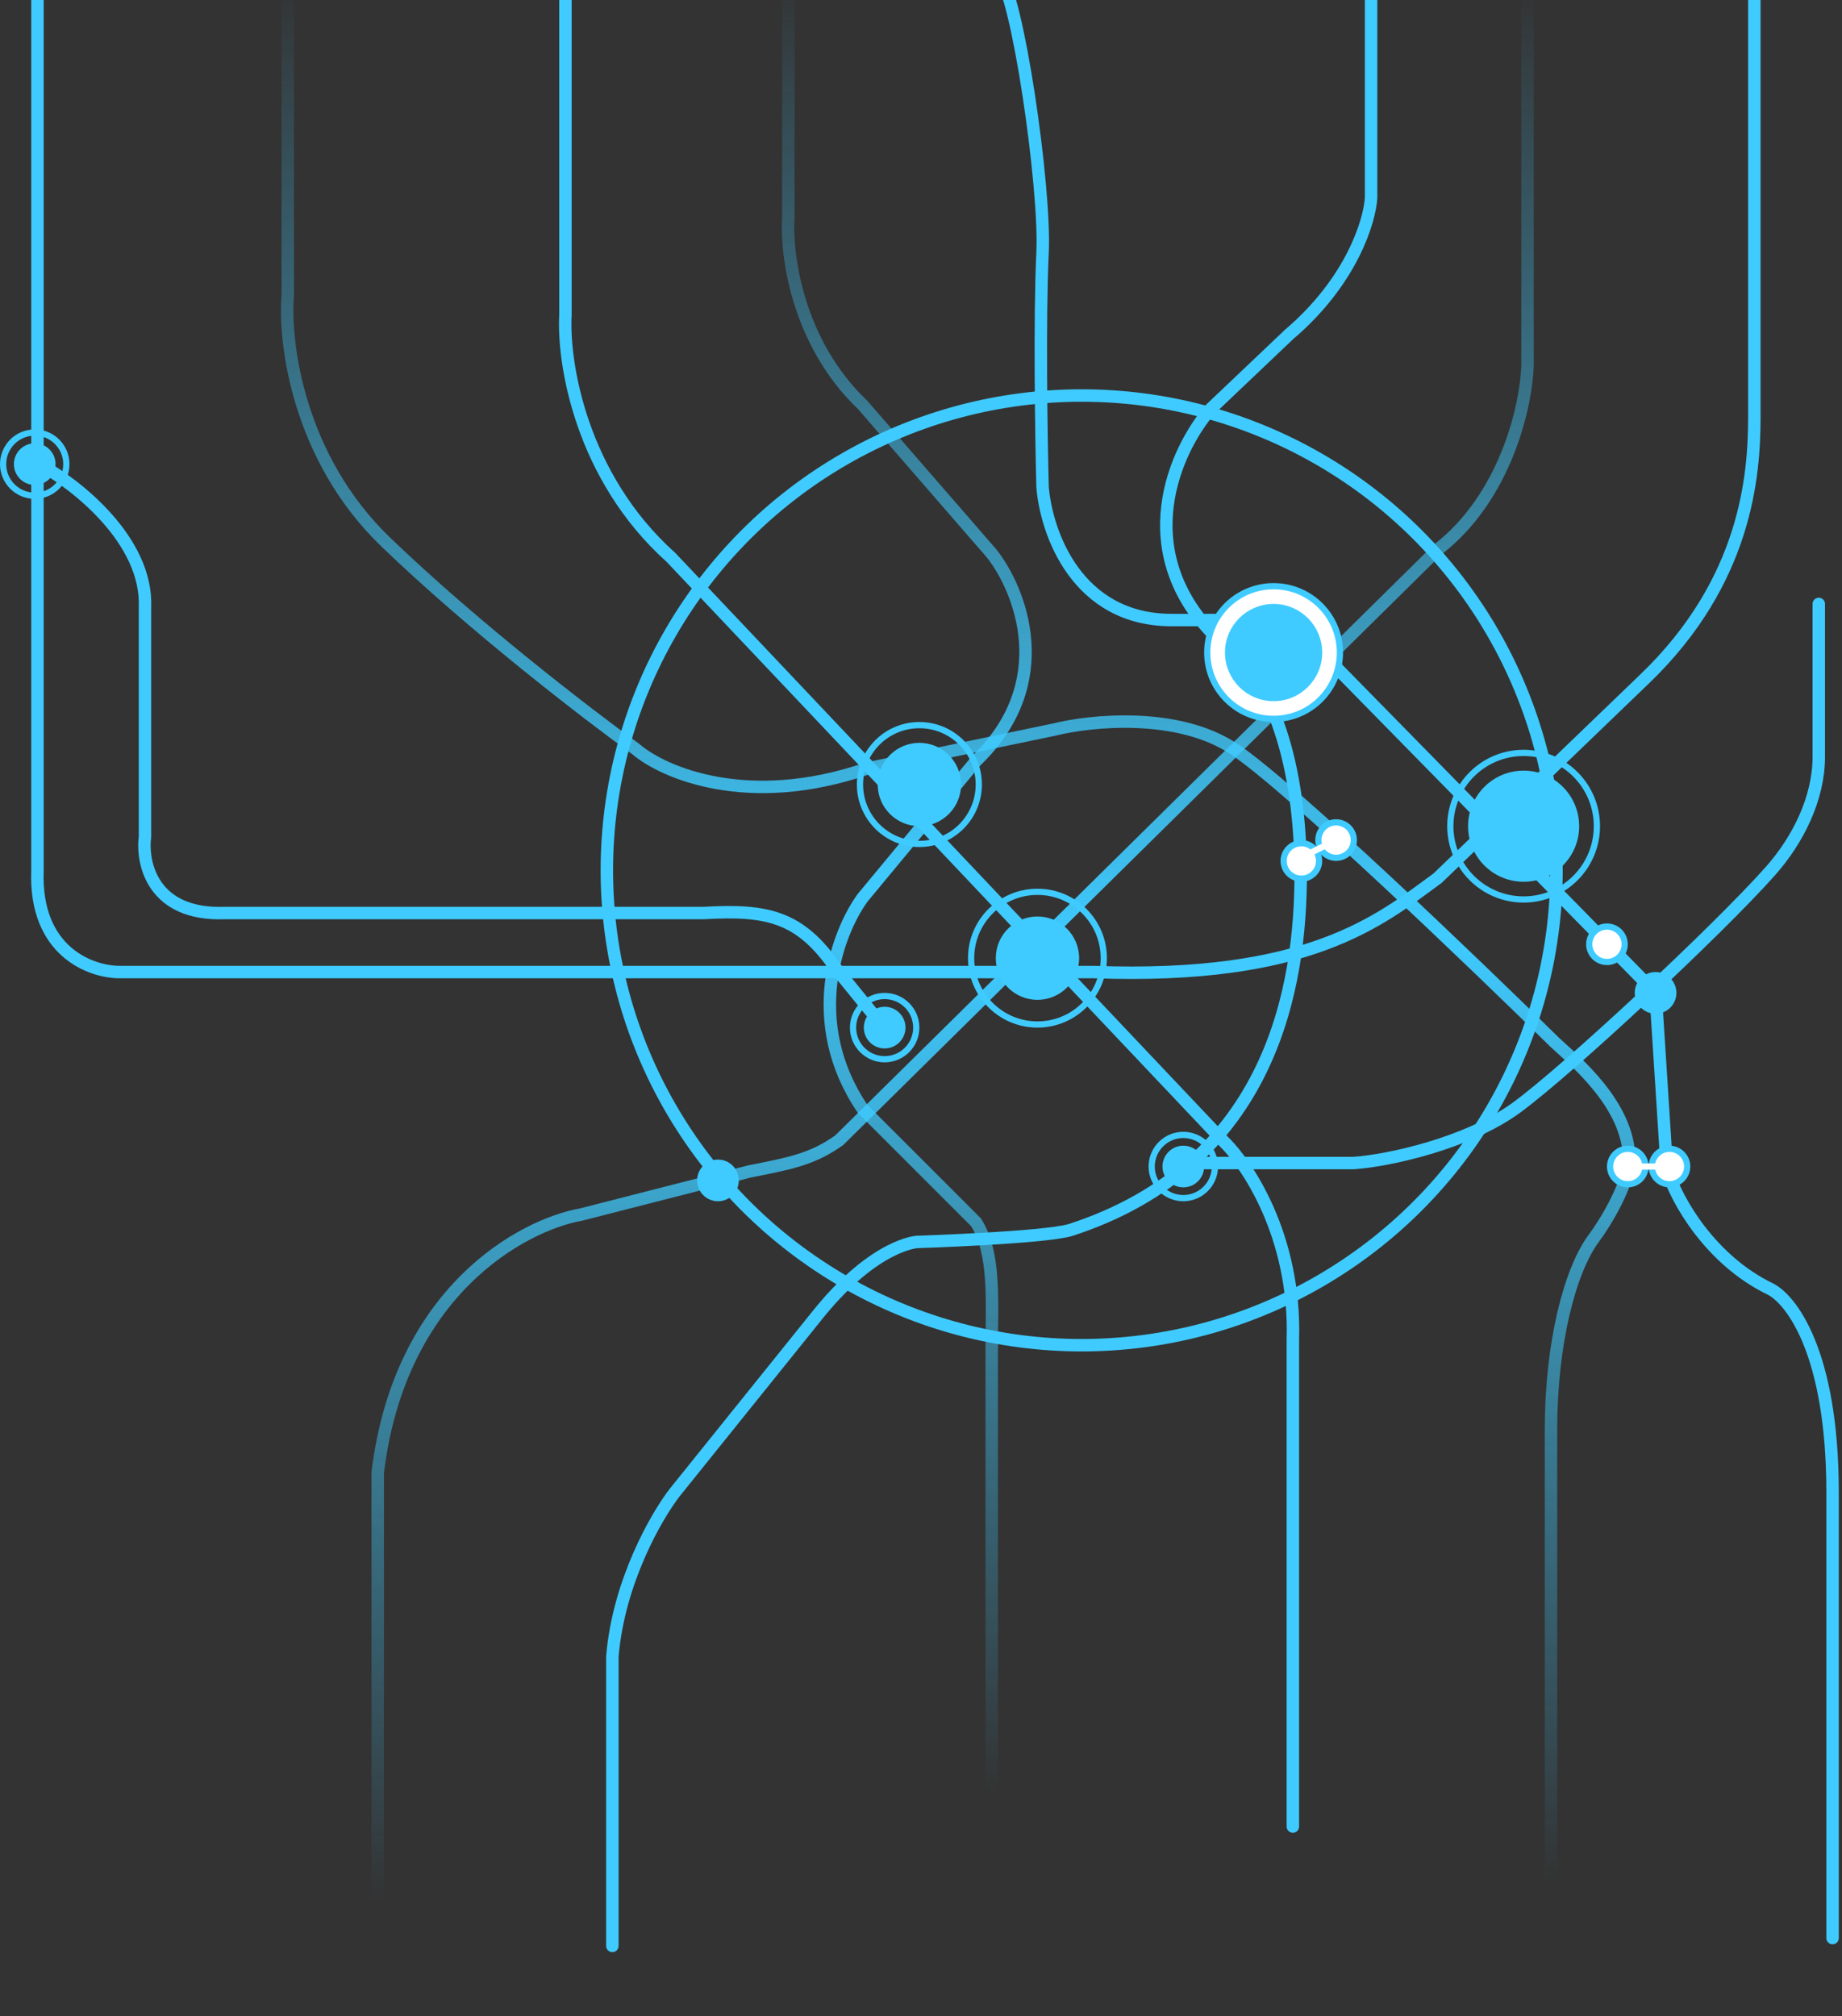 <svg width="296" height="324" fill="none" xmlns="http://www.w3.org/2000/svg"><rect width="100%" height="100%" fill="#333333" stroke="none"/><circle cx="173.819" cy="139.855" r="76.301" stroke="#3FCBFF" stroke-width="2" stroke-linecap="round"/><path d="M6.558 74.722c5.766 3.162 17.187 12.165 16.74 22.88v36.83c-.557 4.278 1.229 12.723 12.836 12.276h77.008c10.044-.558 15.402.447 21.205 8.929l7.254 8.928" stroke="#3FCBFF" stroke-width="2" stroke-linecap="round"/><path d="M245.464-37.371v96.154c-.209 6.285-3.394 20.99-14.454 29.538l-96.155 94.898c-4.399 3.142-8.17 3.771-14.455 5.027l-27.024 6.914c-9.427 1.675-29.16 12.317-32.68 41.478v86.099" stroke="url('#paint0_linear_76_5618')" stroke-width="2" stroke-linecap="round"/><path d="M46.241-38v85.47c-.628 7.542 1.634 26.02 15.712 39.594 14.078 13.575 32.68 27.862 40.222 33.308 4.399 3.771 17.974 9.679 37.079 3.143l30.166-6.285c5.866-1.466 19.86-2.891 28.909 3.142 9.05 6.034 38.965 34.775 51.534 47.135 3.143 2.933 11.941 10.056 11.941 18.854 0 3.771-3.771 10.055-5.656 12.569-3.882 5.177-6.913 16.969-6.913 30.795v89.87" stroke="url('#paint1_linear_76_5618')" stroke-width="2" stroke-linecap="round"/><path d="M90.862-38v88.613c-.419 7.542 2.389 25.893 16.969 38.965l88.613 93.641c3.98 3.77 11.815 15.46 11.312 32.051v78.23" stroke="#3FCBFF" stroke-width="2" stroke-linecap="round"/><path d="M126.685-37.371v72.273c-.419 5.865 1.382 20.11 11.94 30.166l20.74 23.881c4.608 5.866 10.558 20.74-2.514 33.309l-18.226 21.996c-3.98 5.447-9.552 19.859 0 33.937l18.226 18.225c3.142 5.028 2.514 12.57 2.514 20.74v87.356" stroke="url('#paint2_linear_76_5618')" stroke-width="2" stroke-linecap="round"/><path d="M134.105-19.083 160.5-4c2.933 2.514 7.538 34 7.035 44.558-.503 10.558-.21 29.538 0 37.708.628 7.541 5.623 21.367 20.739 21.367H202.1c2.514 0 8.422 1.383 11.941 6.913l52.001 52.997 1.815 28.281c1.533 5.201 7.114 14.687 16.572 19.276 3.291 1.597 10.055 10.056 10.055 32.68v71.645" stroke="#3FCBFF" stroke-width="2" stroke-linecap="round"/><path d="M220.326-37.371v69.13c-.21 3.771-3.142 13.45-13.198 21.996l-12.569 11.941c-5.656 6.494-13.324 23.002 1.257 37.08 8.798 5.656 13.197 20.554 13.197 37.707 0 17.597-4.399 46.632-37.079 57.19-4.609 1.257-24.51 1.886-24.51 1.886s-6.662.251-15.711 11.312l-23.254 28.909c-2.932 3.771-9.05 14.329-10.055 26.396v46.506" stroke="#3FCBFF" stroke-width="2" stroke-linecap="round"/><path d="M281.915-37.371V66.953c0 9.427-1.257 26.396-17.597 42.107l-33.308 32.052c-9.428 6.913-20.74 16.34-55.305 15.083H19.218c-4.609 0-13.7-3.268-13.198-16.34V-37.371M191.824 186.886h25.67c5.58-.372 18.332-3.138 26.227-8.928 8.371-6.138 32.331-28.49 40.736-37.946 4.465-5.022 7.813-11.719 7.813-18.415V97.044" stroke="#3FCBFF" stroke-width="2" stroke-linecap="round"/><circle cx="266.042" cy="159.543" r="3.348" fill="#3FCBFF"/><circle cx="261.578" cy="187.444" r="2.848" fill="#fff" stroke="#3FCBFF"/><circle cx="209.123" cy="138.338" r="2.848" fill="#fff" stroke="#3FCBFF"/><circle cx="268.274" cy="187.444" r="2.848" fill="#fff" stroke="#3FCBFF"/><circle cx="214.703" cy="134.989" r="2.848" fill="#fff" stroke="#3FCBFF"/><circle cx="258.23" cy="151.73" r="2.848" fill="#fff" stroke="#3FCBFF"/><path d="M261.578 187.444h6.696M208.007 138.338l6.696-3.349" stroke="#fff"/><circle cx="166.713" cy="153.962" r="6.696" fill="#3FCBFF"/><circle cx="244.837" cy="132.757" r="8.928" fill="#3FCBFF"/><circle cx="147.74" cy="126.061" r="6.696" fill="#3FCBFF"/><circle cx="166.713" cy="153.962" r="10.661" stroke="#3FCBFF"/><circle cx="244.837" cy="132.757" r="11.777" stroke="#3FCBFF"/><circle cx="147.74" cy="126.061" r="9.545" stroke="#3FCBFF"/><circle cx="204.659" cy="104.856" r="10.661" fill="#fff" stroke="#3FCBFF"/><circle cx="204.659" cy="104.856" r="7.312" fill="#3FCBFF" stroke="#3FCBFF"/><circle cx="190.15" cy="187.444" r="3.348" fill="#3FCBFF"/><circle cx="190.15" cy="187.444" r="5.08" stroke="#3FCBFF"/><circle cx="142.159" cy="165.123" r="3.348" fill="#3FCBFF"/><circle cx="5.58" cy="74.58" r="3.348" fill="#3FCBFF"/><circle cx="142.159" cy="165.123" r="5.08" stroke="#3FCBFF"/><circle cx="5.58" cy="74.58" r="5.08" stroke="#3FCBFF"/><circle cx="115.374" cy="189.676" r="3.348" fill="#3FCBFF"/><defs><linearGradient id="paint0_linear_76_5618" x1="147.96" y1="-3.636" x2="147.96" y2="305.522" gradientUnits="userSpaceOnUse"><stop offset=".005" stop-color="#3FCBFF" stop-opacity="0"/><stop offset=".504" stop-color="#3FCBFF"/><stop offset="1" stop-color="#3FCBFF" stop-opacity="0"/></linearGradient><linearGradient id="paint1_linear_76_5618" x1="148" y1="-4.5" x2="148" y2="302.5" gradientUnits="userSpaceOnUse"><stop offset=".005" stop-color="#3FCBFF" stop-opacity="0"/><stop offset=".504" stop-color="#3FCBFF"/><stop offset="1" stop-color="#3FCBFF" stop-opacity="0"/></linearGradient><linearGradient id="paint2_linear_76_5618" x1="144.656" y1="-5.343" x2="144.657" y2="288.168" gradientUnits="userSpaceOnUse"><stop offset=".005" stop-color="#3FCBFF" stop-opacity="0"/><stop offset=".504" stop-color="#3FCBFF"/><stop offset="1" stop-color="#3FCBFF" stop-opacity="0"/></linearGradient></defs></svg>